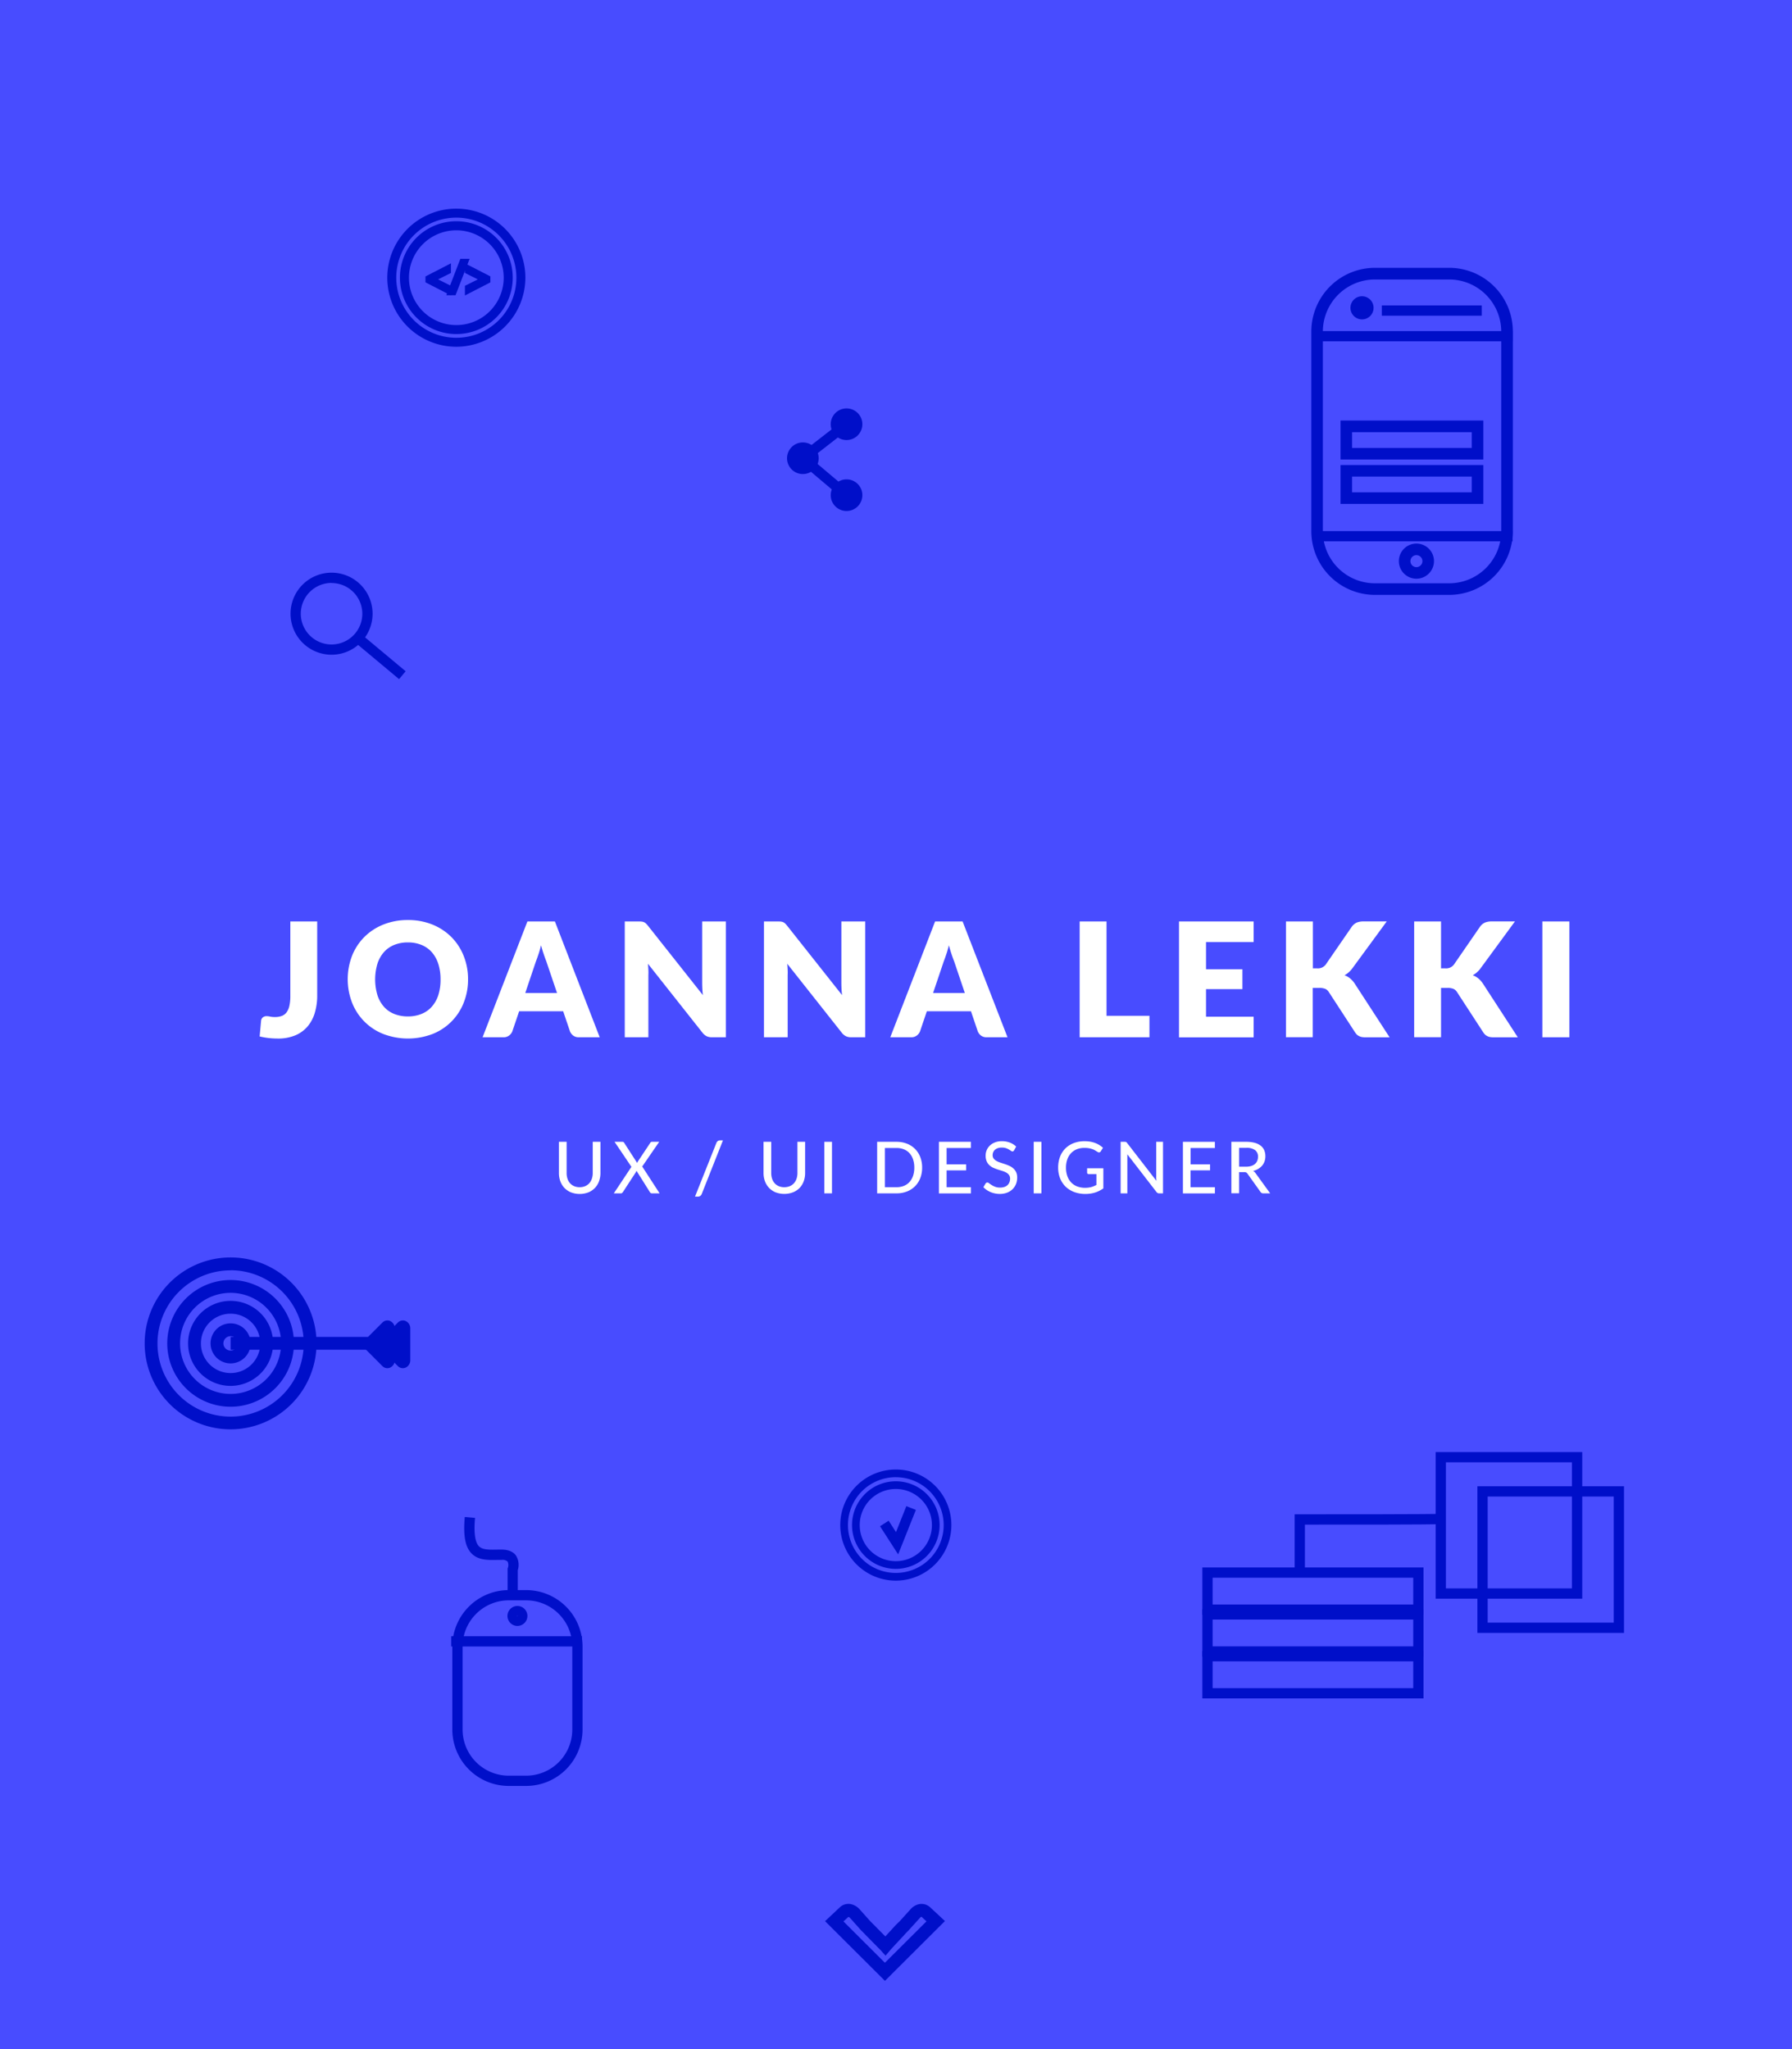 <svg xmlns="http://www.w3.org/2000/svg" viewBox="0 0 699 799.12"><rect x="0" y="0" width="699" height="799.12" fill="#808080" stroke="none"/><title>ui</title><g style="isolation:isolate"><g id="Layer_1" data-name="Layer 1"><rect x="-30.92" y="-0.87" width="752.3" height="799.77" style="fill:#484cff;stroke:#484cff;stroke-miterlimit:10;stroke-width:6px"/><path d="M565.31,232h-29a24.83,24.83,0,0,1-24.8-24.8V129.25a24.83,24.83,0,0,1,24.8-24.8h29a24.83,24.83,0,0,1,24.8,24.8v77.94A24.83,24.83,0,0,1,565.31,232Zm-29-123A20.32,20.32,0,0,0,516,129.25v77.94a20.32,20.32,0,0,0,20.29,20.29h29a20.32,20.32,0,0,0,20.29-20.29V129.25A20.32,20.32,0,0,0,565.31,109h-29Z" style="fill:#000fc9;mix-blend-mode:multiply"/><path d="M552.5,225.69a6.85,6.85,0,1,1,6.85-6.85A6.86,6.86,0,0,1,552.5,225.69Zm0-9.19a2.34,2.34,0,1,0,2.34,2.34A2.35,2.35,0,0,0,552.5,216.5Z" style="fill:#000fc9;mix-blend-mode:multiply"/><path d="M531.29,124.56a4.51,4.51,0,1,1,1.82-.39A4.5,4.5,0,0,1,531.29,124.56Zm0-4.5h0Z" style="fill:#000fc9;mix-blend-mode:multiply"/><path d="M578.6,179.2h-55.7V164h55.7V179.2Zm-51.2-4.51h46.69v-6.14H527.4v6.14Z" style="fill:#000fc9;mix-blend-mode:multiply"/><path d="M578.6,196.52h-55.7V181.36h55.7v15.16ZM527.4,192h46.69v-6.14H527.4V192Z" style="fill:#000fc9;mix-blend-mode:multiply"/><rect x="512" y="207.12" width="78" height="4" style="fill:#000fc9;mix-blend-mode:multiply"/><rect x="539" y="119.12" width="39" height="4" style="fill:#000fc9;mix-blend-mode:multiply"/><rect x="512" y="129.12" width="78" height="4" style="fill:#000fc9;mix-blend-mode:multiply"/><path d="M151.1,533.59a2.73,2.73,0,0,1-1.93-.81l-8.5-8.5,8.5-8.5a2.71,2.71,0,0,1,3-.6,3.14,3.14,0,0,1,1.83,3v12.18a3.14,3.14,0,0,1-1.83,3A2.67,2.67,0,0,1,151.1,533.59Zm-3.37-9.31,1.22,1.22v-2.44Z" style="fill:#000fc9;mix-blend-mode:multiply"/><g style="mix-blend-mode:multiply"><path d="M150.25,524.29l6.73-6.73c0.24-.24.52,0.11,0.52,0.65v12.18c0,0.54-.28.89-0.52,0.65Z" style="fill:#000fc9"/><path d="M157.14,533.59a2.73,2.73,0,0,1-1.93-.81l-8.5-8.5,8.5-8.5a2.71,2.71,0,0,1,3-.6,3.14,3.14,0,0,1,1.83,3v12.18a3.14,3.14,0,0,1-1.83,3A2.68,2.68,0,0,1,157.14,533.59Zm1.6-4.35h0Zm-5-5,1.22,1.22v-2.45Z" style="fill:#000fc9"/></g><path d="M205.23,696.5h-6.79a22,22,0,0,1-22-22V642.13a22,22,0,0,1,22-22h6.79a22,22,0,0,1,22,22V674.5A22,22,0,0,1,205.23,696.5Zm-6.79-72.37a18,18,0,0,0-18,18V674.5a18,18,0,0,0,18,18h6.79a18,18,0,0,0,18-18V642.13a18,18,0,0,0-18-18h-6.79Z" style="fill:#000fc9;mix-blend-mode:multiply"/><path d="M201.83,634.1a3.89,3.89,0,1,1,3.89-3.89A3.89,3.89,0,0,1,201.83,634.1Zm0-4a0.11,0.11,0,0,0-.11.11c0,0.12.22,0.12,0.22,0A0.11,0.11,0,0,0,201.83,630.1Z" style="fill:#000fc9;mix-blend-mode:multiply"/><path d="M617.16,623.47H560V566.3h57.18v57.18Zm-53.18-4h49.18V570.3H564v49.18Z" style="fill:#000fc9;mix-blend-mode:multiply"/><path d="M633.47,636.82H576.29V579.64h57.18v57.18Zm-53.18-4h49.18V583.64H580.29v49.18Z" style="fill:#000fc9;mix-blend-mode:multiply"/><rect x="176" y="638.12" width="51" height="4" style="fill:#000fc9;mix-blend-mode:multiply"/><path d="M202,622.12h-4V611.75l0.11-.32A3.28,3.28,0,0,0,198,609a3,3,0,0,0-2.3-.65l-1.34,0c-4.06.09-7.9,0.18-10.53-2.62-2.39-2.55-3.17-6.91-2.54-14.11l4,0.35c-0.51,5.73,0,9.44,1.47,11,1.34,1.43,3.73,1.45,7.52,1.36l1.37,0c3.24,0,4.83,1.23,5.61,2.32a6.93,6.93,0,0,1,.71,5.74v9.73Z" style="fill:#000fc9;mix-blend-mode:multiply"/><path d="M89.95,557.43a33.52,33.52,0,1,1,33.52-33.52A33.56,33.56,0,0,1,89.95,557.43Zm0-62a28.52,28.52,0,1,0,28.52,28.52A28.56,28.56,0,0,0,89.95,495.39Z" style="fill:#000fc9;mix-blend-mode:multiply"/><path d="M89.95,548.62a24.71,24.71,0,1,1,24.71-24.71A24.74,24.74,0,0,1,89.95,548.62Zm0-44.42a19.71,19.71,0,1,0,19.71,19.71A19.73,19.73,0,0,0,89.95,504.2Z" style="fill:#000fc9;mix-blend-mode:multiply"/><path d="M89.95,540.49a16.58,16.58,0,1,1,16.58-16.58A16.6,16.6,0,0,1,89.95,540.49Zm0-28.16a11.58,11.58,0,1,0,11.58,11.58A11.6,11.6,0,0,0,89.95,512.33Z" style="fill:#000fc9;mix-blend-mode:multiply"/><path d="M89.95,531.72a7.81,7.81,0,1,1,7.81-7.81A7.82,7.82,0,0,1,89.95,531.72Zm0-10.62a2.81,2.81,0,1,0,2.81,2.81A2.81,2.81,0,0,0,89.95,521.1Z" style="fill:#000fc9;mix-blend-mode:multiply"/><rect x="89.95" y="521.39" width="64.65" height="5" style="fill:#000fc9;mix-blend-mode:multiply"/><path d="M178,130.28a22,22,0,1,1,22-22A22,22,0,0,1,178,130.28Zm0-40.46a18.48,18.48,0,1,0,18.48,18.48A18.5,18.5,0,0,0,178,89.82Z" style="fill:#000fc9;mix-blend-mode:multiply"/><path d="M178,135.23a26.93,26.93,0,1,1,26.93-26.93A27,27,0,0,1,178,135.23Zm0-50.36a23.43,23.43,0,1,0,23.43,23.43A23.46,23.46,0,0,0,178,84.87Z" style="fill:#000fc9;mix-blend-mode:multiply"/><path d="M129.33,255.34a16,16,0,1,1,16-16A16,16,0,0,1,129.33,255.34Zm0-28a12,12,0,1,0,12,12A12,12,0,0,0,129.33,227.38Z" style="fill:#000fc9;mix-blend-mode:multiply"/><rect x="146.2" y="244.64" width="4" height="22.78" transform="translate(-143.32 205.74) rotate(-50.15)" style="fill:#000fc9;mix-blend-mode:multiply"/><g style="mix-blend-mode:multiply"><polygon points="175.9 115.23 165.96 110.11 165.96 107.81 175.9 102.69 175.9 106.45 170.89 108.96 175.9 111.47 175.9 115.23" style="fill:#000fc9"/><polygon points="177.69 115.14 174.1 115.14 179.57 100.93 183.18 100.93 177.69 115.14" style="fill:#000fc9"/><polygon points="181.35 115.23 181.35 111.47 186.38 108.96 181.35 106.45 181.35 102.69 191.28 107.79 191.28 110.13 181.35 115.23" style="fill:#000fc9"/></g><path d="M349.43,611.85a17.08,17.08,0,1,1,17.08-17.08A17.1,17.1,0,0,1,349.43,611.85Zm0-31.16a14.08,14.08,0,1,0,14.08,14.08A14.1,14.1,0,0,0,349.43,580.69Z" style="fill:#000fc9;mix-blend-mode:multiply"/><path d="M349.43,616.44a21.67,21.67,0,1,1,21.67-21.67A21.7,21.7,0,0,1,349.43,616.44Zm0-40.35a18.67,18.67,0,1,0,18.67,18.67A18.69,18.69,0,0,0,349.43,576.1Z" style="fill:#000fc9;mix-blend-mode:multiply"/><path d="M509,612.12h-4V590.57h2c14.4,0,52.37,0,55.07-.2l0.35,4c-3.08.27-43.71,0.23-53.42,0.22v17.55Z" style="fill:#000fc9;mix-blend-mode:multiply"/><path d="M555.26,629.76H469V611.3h86.26v18.46Zm-82.26-4h78.26V615.3H473v10.46Z" style="fill:#000fc9;mix-blend-mode:multiply"/><path d="M555.26,646.07H469V627.61h86.26v18.46Zm-82.26-4h78.26V631.61H473v10.46Z" style="fill:#000fc9;mix-blend-mode:multiply"/><path d="M555.26,662.37H469V643.91h86.26v18.46Zm-82.26-4h78.26V647.91H473v10.46Z" style="fill:#000fc9;mix-blend-mode:multiply"/><polygon points="350.34 606.2 343.27 595.23 346.63 593.06 349.5 597.51 353.54 587.38 357.25 588.86 350.34 606.2" style="fill:#000fc9;mix-blend-mode:multiply"/><polygon points="328.92 194.64 309.99 178.64 328.99 163.87 331.44 167.02 316.34 178.77 331.5 191.58 328.92 194.64" style="fill:#000fc9;mix-blend-mode:multiply"/><g style="mix-blend-mode:multiply"><circle cx="330.21" cy="193.11" r="4.17" style="fill:#000fc9"/><path d="M330.21,199.29a6.17,6.17,0,1,1,6.17-6.17A6.18,6.18,0,0,1,330.21,199.29Zm0-8.35a2.17,2.17,0,1,0,2.17,2.17A2.18,2.18,0,0,0,330.21,190.94Z" style="fill:#000fc9"/></g><g style="mix-blend-mode:multiply"><circle cx="313.17" cy="178.71" r="4.17" style="fill:#000fc9"/><path d="M313.17,184.88a6.17,6.17,0,1,1,6.17-6.17A6.18,6.18,0,0,1,313.17,184.88Zm0-8.35a2.17,2.17,0,1,0,2.17,2.17A2.18,2.18,0,0,0,313.17,176.53Z" style="fill:#000fc9"/></g><g style="mix-blend-mode:multiply"><circle cx="330.21" cy="165.44" r="4.17" style="fill:#000fc9"/><path d="M330.21,171.62a6.17,6.17,0,1,1,6.17-6.17A6.18,6.18,0,0,1,330.21,171.62Zm0-8.35a2.17,2.17,0,1,0,2.17,2.17A2.18,2.18,0,0,0,330.21,163.27Z" style="fill:#000fc9"/></g><g style="mix-blend-mode:multiply"><path d="M345.19,772.52l-23.36-23.28,5.58-5.23a4.91,4.91,0,0,1,4.26-1.45,6.34,6.34,0,0,1,3.37,1.77l0.13,0.13,4.4,4.92c0.73,0.71,1.4,1.39,2,2,0.25,0.27,1.3,1.32,2.41,2.44l1.36,1.37,3-3.27,0.49-.53q0.9-1,2-2l4.53-5a6.14,6.14,0,0,1,3.44-1.83A5,5,0,0,1,363,744l5.59,5.2ZM329,749.34l16.17,16.12,16.22-16.14-1.79-1.66-0.18-.15a1.6,1.6,0,0,0-.5.35l-4.53,5q-1,1-1.89,2l-0.49.53c-2.89,3.1-4.48,4.82-4.73,5.11l-1.86,2.2-1.92-2.15c-0.25-.28-2-2-3.1-3.14s-2.27-2.28-2.53-2.57c-0.55-.59-1.18-1.23-1.87-1.9l-0.12-.13-4.38-4.9a1.63,1.63,0,0,0-.53-0.35l-0.16.13Z" style="fill:#000fc9"/></g></g><g id="Layer_2" data-name="Layer 2"><path d="M123.73,388.16a23.54,23.54,0,0,1-.95,6.88,14.54,14.54,0,0,1-2.85,5.32,12.81,12.81,0,0,1-4.79,3.44,17.28,17.28,0,0,1-6.79,1.22,32.43,32.43,0,0,1-3.49-.19,30,30,0,0,1-3.58-.62l0.56-6.11a2,2,0,0,1,.65-1.3,2.3,2.3,0,0,1,1.58-.5,6.28,6.28,0,0,1,1.3.17,8.73,8.73,0,0,0,1.86.17,7.63,7.63,0,0,0,2.65-.42,4.1,4.1,0,0,0,1.88-1.39,6.72,6.72,0,0,0,1.12-2.56,17.37,17.37,0,0,0,.37-3.91v-29h10.48v28.8Z" style="fill:#fff"/><path d="M182.57,381.93a24.27,24.27,0,0,1-1.69,9.11,21.54,21.54,0,0,1-12.15,12.21,27,27,0,0,1-19.21,0A21.56,21.56,0,0,1,137.32,391a25.43,25.43,0,0,1,0-18.23,21.68,21.68,0,0,1,4.77-7.32,22.08,22.08,0,0,1,7.42-4.87,25.27,25.27,0,0,1,9.61-1.77,25,25,0,0,1,9.59,1.78,22.15,22.15,0,0,1,7.39,4.88,21.81,21.81,0,0,1,4.76,7.32A24.2,24.2,0,0,1,182.57,381.93Zm-10.73,0a19.52,19.52,0,0,0-.87-6,12.77,12.77,0,0,0-2.5-4.54,10.77,10.77,0,0,0-4-2.85,13.72,13.72,0,0,0-5.36-1,13.91,13.91,0,0,0-5.41,1,10.74,10.74,0,0,0-4,2.85,12.78,12.78,0,0,0-2.5,4.54,21.51,21.51,0,0,0,0,12.09,12.78,12.78,0,0,0,2.5,4.54,10.59,10.59,0,0,0,4,2.84,14.12,14.12,0,0,0,5.41,1,13.92,13.92,0,0,0,5.36-1,10.61,10.61,0,0,0,4-2.84A12.77,12.77,0,0,0,171,388,19.63,19.63,0,0,0,171.84,381.93Z" style="fill:#fff"/><path d="M233.93,404.53h-8.12a3.55,3.55,0,0,1-2.2-.64,4,4,0,0,1-1.27-1.63l-2.67-7.87H202.5l-2.67,7.87a3.77,3.77,0,0,1-1.22,1.57,3.42,3.42,0,0,1-2.19.7h-8.18l17.48-45.17h10.73Zm-16.65-17.27-4.19-12.37q-0.46-1.18-1-2.77t-1.05-3.46q-0.46,1.89-1,3.5t-1,2.79l-4.15,12.31h12.37Z" style="fill:#fff"/><path d="M283.13,359.36v45.17h-5.46a4.74,4.74,0,0,1-2-.39,5,5,0,0,1-1.63-1.35l-21.3-26.94q0.12,1.21.17,2.34t0,2.12v24.21H243.7V359.36h5.52a9,9,0,0,1,1.15.06,2.93,2.93,0,0,1,.84.23,2.78,2.78,0,0,1,.71.48,8.11,8.11,0,0,1,.78.84l21.48,27.13q-0.16-1.3-.22-2.53t-0.06-2.31v-23.9h9.24Z" style="fill:#fff"/><path d="M337.5,359.36v45.17H332a4.74,4.74,0,0,1-2-.39,5,5,0,0,1-1.63-1.35l-21.3-26.94q0.12,1.21.17,2.34t0,2.12v24.21h-9.24V359.36h5.52a9,9,0,0,1,1.15.06,2.93,2.93,0,0,1,.84.23,2.78,2.78,0,0,1,.71.48,8.12,8.12,0,0,1,.77.84l21.48,27.13q-0.16-1.3-.22-2.53t-0.06-2.31v-23.9h9.24Z" style="fill:#fff"/><path d="M393,404.53h-8.12a3.54,3.54,0,0,1-2.2-.64,4,4,0,0,1-1.27-1.63l-2.67-7.87H361.53l-2.67,7.87a3.77,3.77,0,0,1-1.22,1.57,3.42,3.42,0,0,1-2.19.7h-8.18l17.48-45.17h10.73Zm-16.65-17.27-4.18-12.37q-0.47-1.18-1-2.77t-1.05-3.46q-0.46,1.89-1,3.5t-1,2.79l-4.15,12.31h12.37Z" style="fill:#fff"/><path d="M448.36,396.16v8.37H421.14V359.36h10.48v36.8h16.74Z" style="fill:#fff"/><path d="M470.43,367.42V378h14.2v7.75h-14.2v10.76H489v8.06H459.89V359.36H489v8.06H470.43Z" style="fill:#fff"/><path d="M512.09,377.65h1.67a3.8,3.8,0,0,0,3.35-1.46l10.17-14.76a5,5,0,0,1,1.94-1.63,6.55,6.55,0,0,1,2.59-.45h9.11l-13.39,18.26a9.13,9.13,0,0,1-3.07,2.73,7.54,7.54,0,0,1,2.14,1.21,9.14,9.14,0,0,1,1.8,2l13.64,21h-9.36a8.11,8.11,0,0,1-1.53-.12A3.9,3.9,0,0,1,530,404a3.14,3.14,0,0,1-.81-0.6,5.94,5.94,0,0,1-.65-0.82l-10.23-15.72a3.08,3.08,0,0,0-1.41-1.22,6.12,6.12,0,0,0-2.31-.36h-2.54v19.22H501.62V359.36h10.48v18.29Z" style="fill:#fff"/><path d="M562.1,377.65h1.67a3.8,3.8,0,0,0,3.35-1.46l10.17-14.76a5,5,0,0,1,1.94-1.63,6.55,6.55,0,0,1,2.59-.45h9.11l-13.39,18.26a9.13,9.13,0,0,1-3.07,2.73,7.54,7.54,0,0,1,2.14,1.21,9.14,9.14,0,0,1,1.8,2l13.64,21h-9.36a8.11,8.11,0,0,1-1.53-.12A3.9,3.9,0,0,1,580,404a3.14,3.14,0,0,1-.81-0.6,5.94,5.94,0,0,1-.65-0.82l-10.23-15.72a3.08,3.08,0,0,0-1.41-1.22,6.12,6.12,0,0,0-2.31-.36H562.1v19.22H551.62V359.36H562.1v18.29Z" style="fill:#fff"/><path d="M612.16,404.53H601.62V359.36h10.54v45.17Z" style="fill:#fff"/><path d="M226.09,463a5.43,5.43,0,0,0,2.16-.41,4.5,4.5,0,0,0,1.61-1.14,5.06,5.06,0,0,0,1-1.75,6.88,6.88,0,0,0,.35-2.25V445.3h3v12.16a9.25,9.25,0,0,1-.56,3.26,7.44,7.44,0,0,1-1.61,2.59,7.36,7.36,0,0,1-2.55,1.71,9.54,9.54,0,0,1-6.75,0,7.36,7.36,0,0,1-2.55-1.71,7.44,7.44,0,0,1-1.61-2.59,9.23,9.23,0,0,1-.56-3.26V445.3h3v12.15a7,7,0,0,0,.34,2.25,5,5,0,0,0,1,1.76,4.49,4.49,0,0,0,1.61,1.14A5.43,5.43,0,0,0,226.09,463Z" style="fill:#fff"/><path d="M257.29,465.4h-3a0.75,0.75,0,0,1-.52-0.17,1.49,1.49,0,0,1-.31-0.37l-5.19-8.27a2.8,2.8,0,0,1-.27.6L243,464.86a2.65,2.65,0,0,1-.32.37,0.64,0.64,0,0,1-.46.17h-2.79l6.87-10.34-6.58-9.76h3a0.9,0.9,0,0,1,.48.1,0.82,0.82,0,0,1,.27.29l5.08,7.88a2.79,2.79,0,0,1,.31-0.67l4.76-7.15a1,1,0,0,1,.28-0.34,0.65,0.65,0,0,1,.39-0.11h2.84l-6.62,9.63Z" style="fill:#fff"/><path d="M273.73,465.63a1.5,1.5,0,0,1-.62.79,1.63,1.63,0,0,1-.87.26H271.1l8.34-20.94A1.62,1.62,0,0,1,280,445a1.46,1.46,0,0,1,.86-0.26H282Z" style="fill:#fff"/><path d="M305.93,463a5.44,5.44,0,0,0,2.16-.41,4.49,4.49,0,0,0,1.61-1.14,5.06,5.06,0,0,0,1-1.75,6.86,6.86,0,0,0,.35-2.25V445.3h3v12.16a9.25,9.25,0,0,1-.56,3.26,7.46,7.46,0,0,1-1.61,2.59A7.35,7.35,0,0,1,309.3,465a9.54,9.54,0,0,1-6.75,0,7.36,7.36,0,0,1-2.55-1.71,7.46,7.46,0,0,1-1.61-2.59,9.25,9.25,0,0,1-.56-3.26V445.3h3v12.15a7,7,0,0,0,.34,2.25,4.94,4.94,0,0,0,1,1.76,4.48,4.48,0,0,0,1.61,1.14A5.43,5.43,0,0,0,305.93,463Z" style="fill:#fff"/><path d="M324.53,465.4h-3V445.3h3v20.1Z" style="fill:#fff"/><path d="M359.69,455.35a11.2,11.2,0,0,1-.72,4.1,9,9,0,0,1-5.19,5.22,11,11,0,0,1-4.07.73h-7.56V445.3h7.56a11,11,0,0,1,4.07.73,9,9,0,0,1,5.19,5.23A11.22,11.22,0,0,1,359.69,455.35Zm-3.05,0a9.84,9.84,0,0,0-.49-3.21,6.8,6.8,0,0,0-1.39-2.41,5.92,5.92,0,0,0-2.18-1.5,7.58,7.58,0,0,0-2.86-.52h-4.56V463h4.56a7.56,7.56,0,0,0,2.86-.52,5.92,5.92,0,0,0,2.18-1.5,6.8,6.8,0,0,0,1.39-2.4A9.82,9.82,0,0,0,356.64,455.35Z" style="fill:#fff"/><path d="M378.71,463v2.42H366.24V445.3H378.7v2.42h-9.46v6.37h7.61v2.34h-7.61V463h9.48Z" style="fill:#fff"/><path d="M395.59,448.58a1.15,1.15,0,0,1-.29.35,0.65,0.65,0,0,1-.39.11,1,1,0,0,1-.57-0.23q-0.32-.23-0.81-0.52a6.21,6.21,0,0,0-1.15-.52,5,5,0,0,0-1.61-.23,4.73,4.73,0,0,0-1.55.23,3.27,3.27,0,0,0-1.11.63,2.64,2.64,0,0,0-.68.94,2.92,2.92,0,0,0-.23,1.17,2.13,2.13,0,0,0,.41,1.34,3.55,3.55,0,0,0,1.08.91,8.53,8.53,0,0,0,1.53.66L392,454a17.71,17.71,0,0,1,1.75.69,6.14,6.14,0,0,1,1.53,1,4.54,4.54,0,0,1,1.08,1.46,4.84,4.84,0,0,1,.41,2.11,6.77,6.77,0,0,1-.46,2.49,5.85,5.85,0,0,1-1.32,2,6.16,6.16,0,0,1-2.13,1.37,7.84,7.84,0,0,1-2.88.5,9.25,9.25,0,0,1-3.6-.72,8.68,8.68,0,0,1-1.52-.83,7.52,7.52,0,0,1-1.27-1.08l0.85-1.43a1.14,1.14,0,0,1,.3-0.28,0.72,0.72,0,0,1,.4-0.11,1.15,1.15,0,0,1,.68.31q0.39,0.31,1,.68a7.38,7.38,0,0,0,1.36.68,5.32,5.32,0,0,0,1.92.31,5.18,5.18,0,0,0,1.65-.24,3.41,3.41,0,0,0,1.22-.7,3.06,3.06,0,0,0,.76-1.1,3.72,3.72,0,0,0,.27-1.43,2.4,2.4,0,0,0-.41-1.44,3.32,3.32,0,0,0-1.08-.94,7.89,7.89,0,0,0-1.53-.64l-1.75-.55a17.54,17.54,0,0,1-1.75-.67,5.67,5.67,0,0,1-1.53-1,4.45,4.45,0,0,1-1.08-1.53,5.59,5.59,0,0,1-.41-2.26,5.37,5.37,0,0,1,.42-2.09,5.26,5.26,0,0,1,1.22-1.78,6,6,0,0,1,2-1.25,7.21,7.21,0,0,1,2.69-.47,8.71,8.71,0,0,1,3.11.54,7.23,7.23,0,0,1,2.47,1.55Z" style="fill:#fff"/><path d="M406.22,465.4h-3V445.3h3v20.1Z" style="fill:#fff"/><path d="M430.38,455.62v7.84a11.43,11.43,0,0,1-3.25,1.63,12.53,12.53,0,0,1-3.75.54,12.19,12.19,0,0,1-4.4-.76,9.69,9.69,0,0,1-3.35-2.11,9.27,9.27,0,0,1-2.13-3.25,11.19,11.19,0,0,1-.75-4.16,11.68,11.68,0,0,1,.72-4.18,9.14,9.14,0,0,1,2.06-3.25,9.32,9.32,0,0,1,3.25-2.1,11.68,11.68,0,0,1,4.29-.75,12.87,12.87,0,0,1,2.23.18,10.5,10.5,0,0,1,1.91.52,9.28,9.28,0,0,1,1.63.8,9.67,9.67,0,0,1,1.39,1.06L429.38,449a0.85,0.85,0,0,1-.52.41,0.88,0.88,0,0,1-.7-0.15l-0.8-.49a6.19,6.19,0,0,0-1-.52,9,9,0,0,0-1.42-.41,9.62,9.62,0,0,0-1.92-.17,7.88,7.88,0,0,0-3,.54,6.27,6.27,0,0,0-2.27,1.55,6.9,6.9,0,0,0-1.44,2.43,9.48,9.48,0,0,0-.5,3.18,9.63,9.63,0,0,0,.53,3.31,7,7,0,0,0,1.5,2.48,6.39,6.39,0,0,0,2.37,1.55,8.65,8.65,0,0,0,3.11.53,9.48,9.48,0,0,0,1.25-.08,8.86,8.86,0,0,0,1.11-.22,7.6,7.6,0,0,0,1-.35q0.5-.21,1-0.46V457.9h-3a0.63,0.63,0,0,1-.46-0.17,0.55,0.55,0,0,1-.17-0.42v-1.69h6.3Z" style="fill:#fff"/><path d="M453.65,445.3v20.1h-1.51a1.2,1.2,0,0,1-.58-0.13,1.7,1.7,0,0,1-.47-0.41l-11.35-14.68c0,0.25,0,.5,0,0.74s0,0.47,0,.69V465.4h-2.62V445.3h1.54a1.44,1.44,0,0,1,.59.09,1.3,1.3,0,0,1,.43.41l11.38,14.7c0-.27,0-0.53-0.06-0.79s0-.5,0-0.72V445.3h2.6Z" style="fill:#fff"/><path d="M473.89,463v2.42H461.42V445.3h12.46v2.42h-9.46v6.37H472v2.34h-7.62V463h9.48Z" style="fill:#fff"/><path d="M495.45,465.4h-2.66a1.24,1.24,0,0,1-1.16-.63l-5-7a1.49,1.49,0,0,0-.52-0.5,1.87,1.87,0,0,0-.84-0.15h-1.95v8.24h-3V445.3h5.79a12.4,12.4,0,0,1,3.35.4,6.5,6.5,0,0,1,2.32,1.13,4.51,4.51,0,0,1,1.36,1.77,5.88,5.88,0,0,1,.44,2.32,6,6,0,0,1-.32,2,5.19,5.19,0,0,1-.94,1.66,6,6,0,0,1-1.52,1.27,7.46,7.46,0,0,1-2,.81,3.08,3.08,0,0,1,1,.94ZM486.07,455a6.62,6.62,0,0,0,2-.28,4.12,4.12,0,0,0,1.46-.79,3.26,3.26,0,0,0,.88-1.22,4,4,0,0,0,.29-1.56,3.1,3.1,0,0,0-1.14-2.62,5.54,5.54,0,0,0-3.42-.88h-2.81V455h2.72Z" style="fill:#fff"/></g></g></svg>